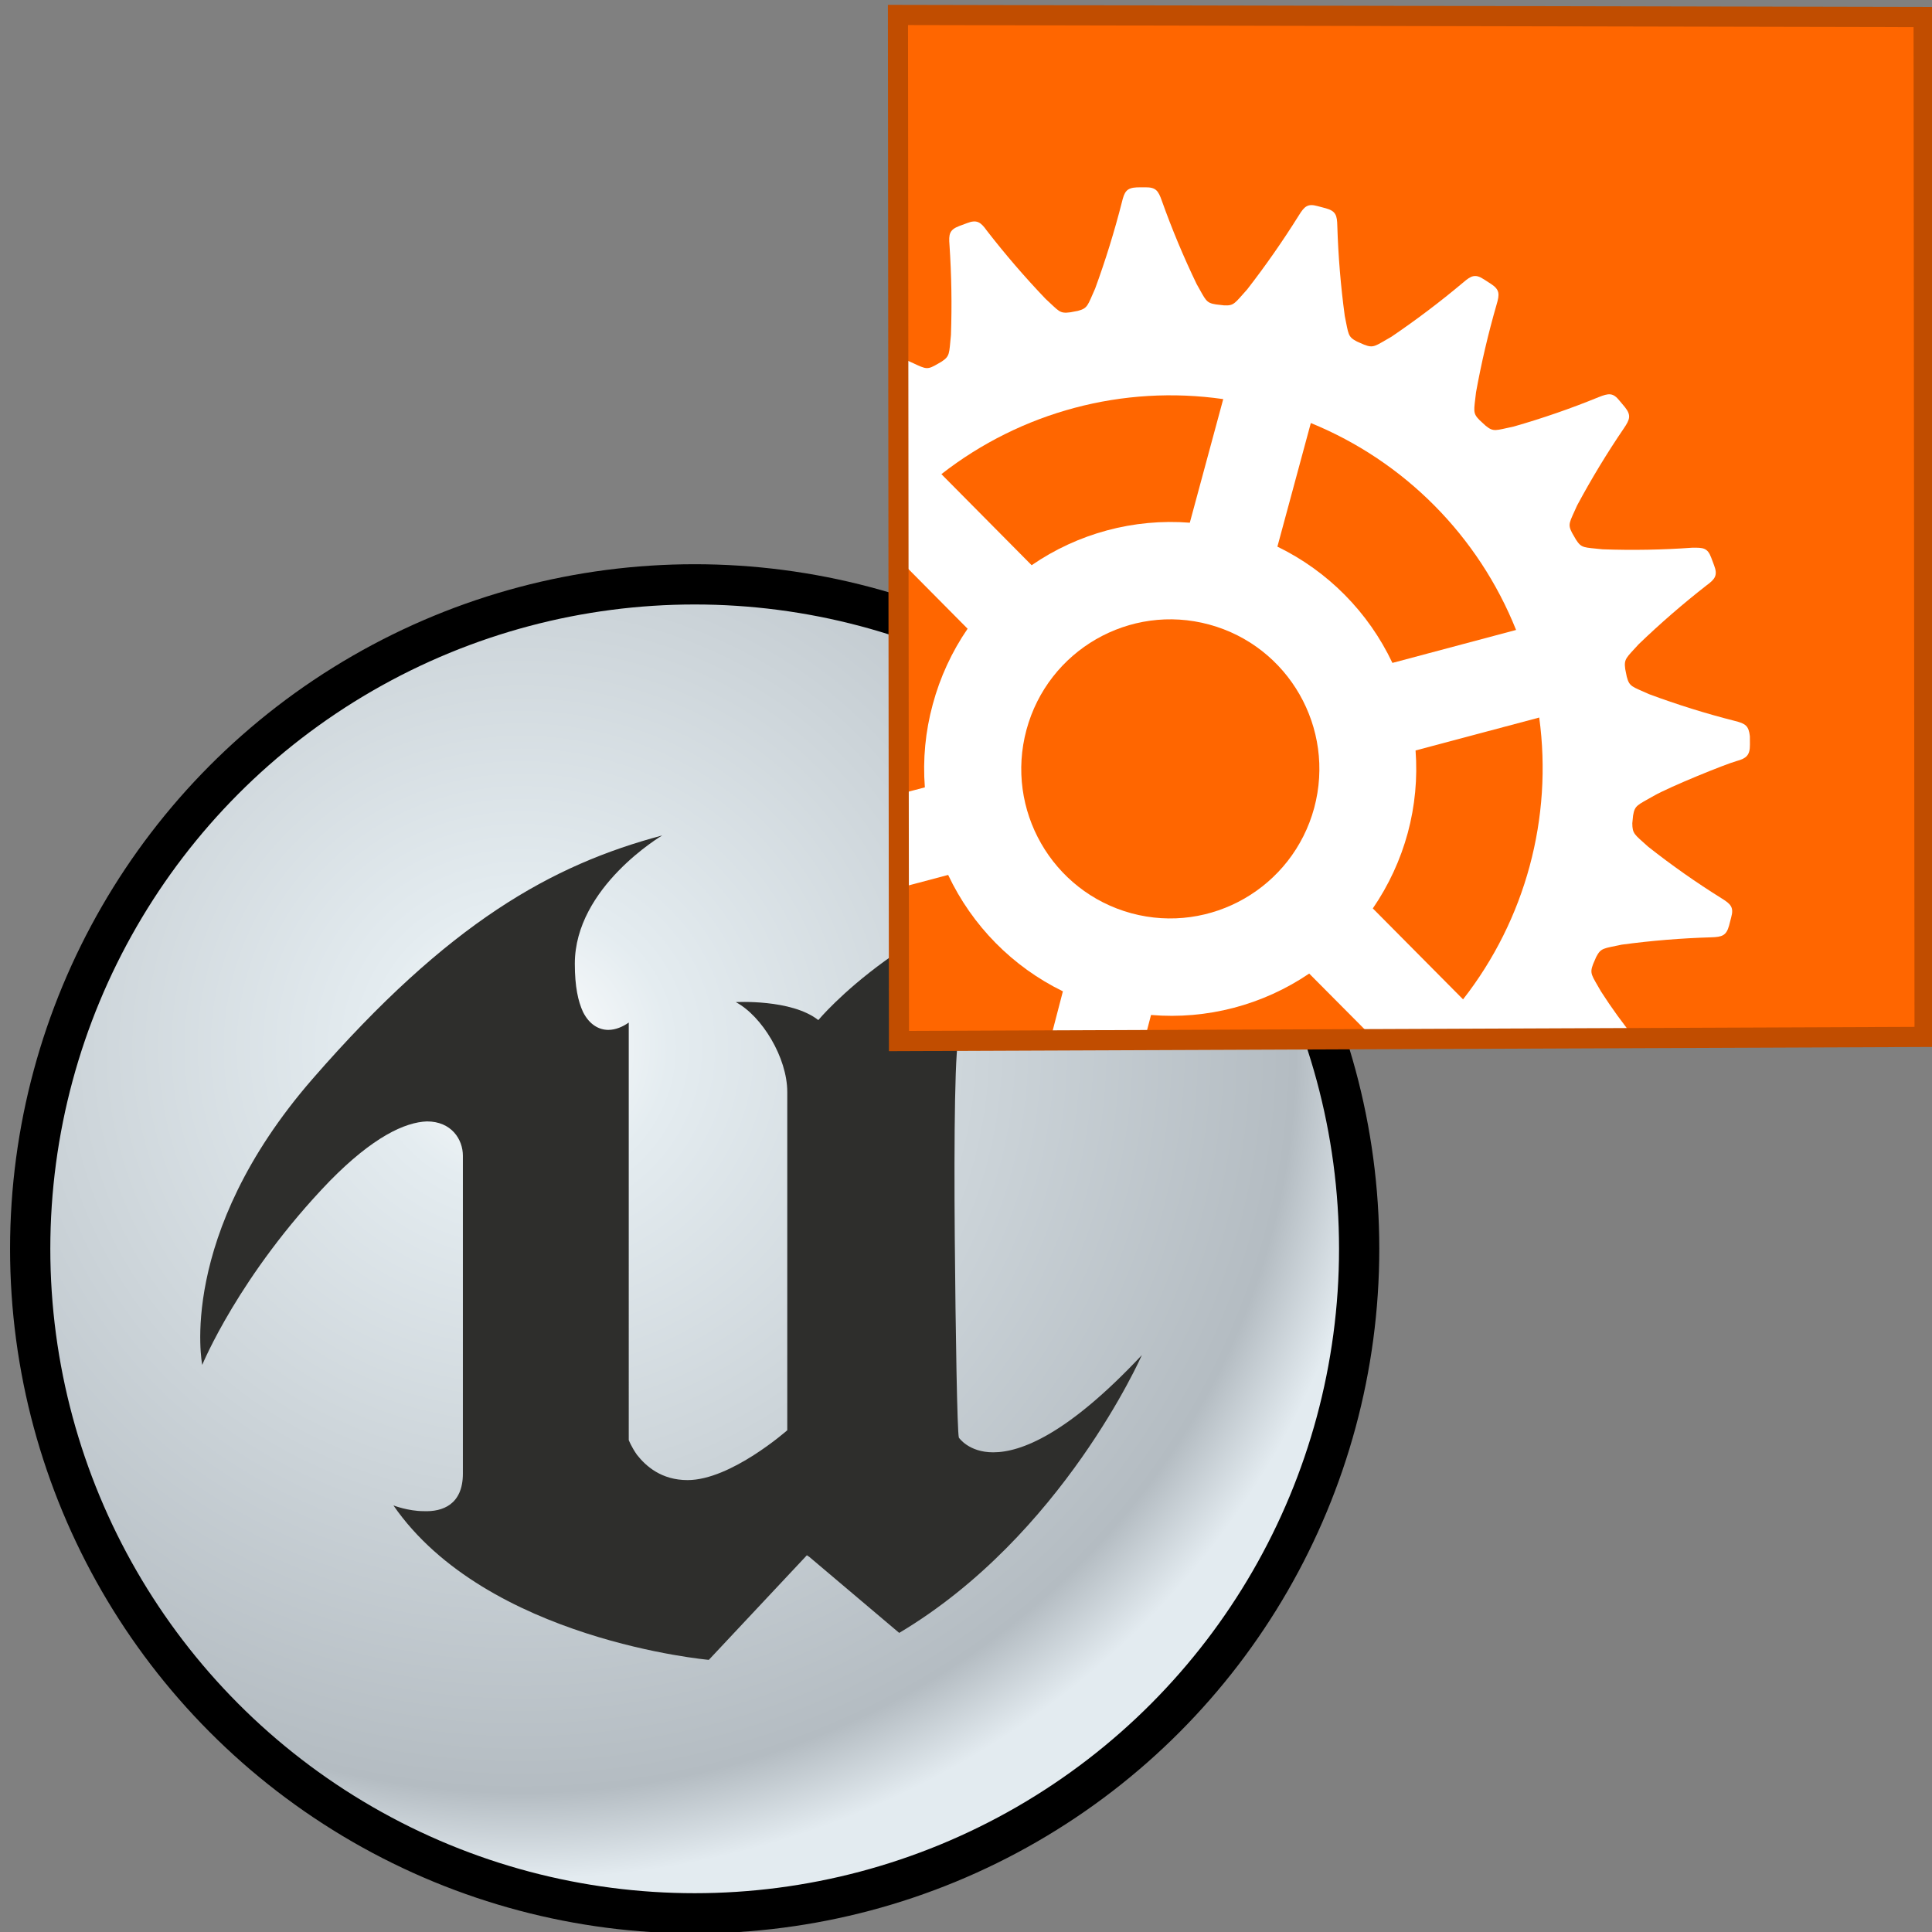<?xml version="1.0" encoding="UTF-8" standalone="no"?>
<svg
   xmlns:dc="http://purl.org/dc/elements/1.1/"
   xmlns:cc="http://creativecommons.org/ns#"
   xmlns:rdf="http://www.w3.org/1999/02/22-rdf-syntax-ns#"
   xmlns:svg="http://www.w3.org/2000/svg"
   xmlns="http://www.w3.org/2000/svg"
   xmlns:xlink="http://www.w3.org/1999/xlink"
   xmlns:sodipodi="http://sodipodi.sourceforge.net/DTD/sodipodi-0.dtd"
   xmlns:inkscape="http://www.inkscape.org/namespaces/inkscape"
   width="48.0px"
   height="48.0px"
   viewBox="0 0 48.0 48.0"
   version="1.1"
   id="SVGRoot"
   sodipodi:docname="engine_unreal.svg"
   inkscape:version="1.0.1 (3bc2e813f5, 2020-09-07)">
  <rect x="0" y="0" width="48.0" height="48.0" fill="#808080" stroke="none"/>
  <defs
     id="defs43841">
    <linearGradient
       inkscape:collect="always"
       id="linearGradient13313">
      <stop
         style="stop-color:#ffffff;stop-opacity:1"
         offset="0"
         id="stop13309" />
      <stop
         style="stop-color:#e4ecf0;stop-opacity:1"
         offset="0.171"
         id="stop13317" />
      <stop
         style="stop-color:#b4bcc2;stop-opacity:1"
         offset="0.896"
         id="stop13319" />
      <stop
         style="stop-color:#e3ebf0;stop-opacity:1"
         offset="1"
         id="stop13311" />
    </linearGradient>
    <path
       id="SVGID_1_"
       d="M152,110.2c-3,0-4.2-1.8-4.2-1.8c-0.2-0.8-0.4-12.7-0.5-24.5c-0.1-12.3,0-24.5,0.6-24.6     c3.5-6.5,14.5-19.6,14.5-19.6c-20.6,4.1-31.8,17.6-31.8,17.6c-3.3-2.6-10.1-2.2-10.1-2.2c3.2,1.7,6.3,6.8,6.3,11v41.4     c0,0-6.9,6.1-12.2,6.1c-3.2,0-5.1-1.7-6.2-3.1c-0.7-1-1-1.8-1-1.8V57.6c-0.7,0.5-1.6,0.9-2.5,0.9c-1.1,0-2.3-0.6-3.1-2.2     c-0.6-1.3-1-3.1-1-5.9c0-9.4,10.7-15.7,10.7-15.7c-13.5,3.6-26.1,10.6-42.8,29.8c-16.7,19.2-13.5,35-13.5,35S59.7,88.5,70.8,77     c5.3-5.4,9.2-7.2,11.9-7.3c3,0,4.4,2.2,4.4,4.2v38.9c0,3.8-2.5,4.7-4.8,4.6c-1.9,0-3.7-0.7-3.7-0.7     c11.4,16.5,38.6,18.9,38.6,18.9l12-12.8l0.3,0.2l11,9.3c20-11.9,29.7-34,29.7-34C161.1,108,155.4,110.2,152,110.2" />
    <rect
       id="SVGID_3_"
       x="-46.8"
       y="-94.5"
       width="705.6"
       height="470.4" />
    <path
       id="SVGID_5_"
       d="M115.6,5.2c21.2,0,41.2,8.3,56.2,23.5c15,15.1,23.3,35.3,23.3,56.7c0,21.4-8.3,41.5-23.3,56.7     c-15,15.1-35,23.5-56.2,23.5s-41.2-8.3-56.2-23.5c-15-15.1-23.3-35.3-23.3-56.7c0-21.4,8.3-41.5,23.3-56.7     C74.4,13.5,94.3,5.2,115.6,5.2 M115.6,1.5C69.6,1.5,32.4,39,32.4,85.3c0,46.3,37.2,83.8,83.1,83.8s83.1-37.5,83.1-83.8     C198.7,39,161.5,1.5,115.6,1.5" />
    <rect
       id="SVGID_7_"
       x="-46.8"
       y="-94.5"
       width="705.6"
       height="470.4" />
    <polygon
       id="SVGID_9_"
       points="73.6,238.3 55.8,238.3 55.8,222 73.3,222 73.3,225.6 60.6,225.6 60.6,228.4 72.6,228.4      72.6,231.8 60.6,231.8 60.6,234.6 73.6,234.6    " />
    <rect
       id="SVGID_11_"
       x="-46.8"
       y="-94.5"
       width="705.6"
       height="470.4" />
    <polygon
       id="SVGID_13_"
       points="97.7,238.3 90.6,238.3 81.1,226.1 81,226.1 81,238.3 76.3,238.3 76.3,222 83.6,222 92.9,234.3      93,234.3 93,222 97.7,222    " />
    <rect
       id="SVGID_15_"
       x="-46.8"
       y="-94.5"
       width="705.6"
       height="470.4" />
    <path
       id="SVGID_17_"
       d="M111.6,238.5c-1.5,0-2.8,0-3.9-0.1c-1.1-0.1-2-0.2-2.8-0.4c-0.8-0.2-1.4-0.5-1.9-0.9     c-0.5-0.4-0.9-0.9-1.1-1.5c-0.3-0.6-0.4-1.3-0.5-2.2c-0.1-0.8-0.1-1.9-0.1-3V230c0-1.2,0-2.2,0.1-3c0.1-0.9,0.3-1.6,0.5-2.2     c0.3-0.6,0.6-1.1,1.1-1.4c0.5-0.4,1.1-0.7,1.9-0.9c0.8-0.2,1.7-0.3,2.8-0.4c1.1-0.1,2.4-0.1,3.9-0.1h0.7c1.3,0,2.4,0,3.3,0.1     c0.9,0.1,1.8,0.2,2.4,0.3c0.7,0.1,1.2,0.3,1.7,0.6c0.4,0.2,0.8,0.6,1,0.9c0.3,0.4,0.4,0.8,0.5,1.4c0.1,0.5,0.1,1.2,0.1,1.9v0.6     h-4.6v-0.2c0-0.4-0.1-0.7-0.2-0.9c-0.1-0.3-0.3-0.5-0.7-0.6c-0.3-0.2-0.8-0.3-1.4-0.3c-0.6-0.1-1.4-0.1-2.4-0.1h-0.4     c-0.9,0-1.7,0-2.3,0c-0.6,0-1.2,0.1-1.6,0.2c-0.4,0.1-0.8,0.3-1,0.4c-0.2,0.2-0.4,0.5-0.6,0.8c-0.1,0.3-0.2,0.7-0.2,1.2     c0,0.5-0.1,1.1-0.1,1.8v0.3c0,0.7,0,1.3,0.1,1.7c0,0.5,0.1,0.9,0.2,1.2c0.1,0.3,0.3,0.6,0.6,0.8c0.2,0.2,0.6,0.3,1,0.4     c0.4,0.1,1,0.2,1.6,0.2c0.6,0,1.4,0,2.3,0h0.4c0.7,0,1.4,0,1.9,0c0.5,0,1-0.1,1.3-0.1c0.4-0.1,0.7-0.1,0.9-0.2     c0.2-0.1,0.4-0.2,0.5-0.4c0.1-0.2,0.2-0.3,0.2-0.6c0-0.2,0.1-0.5,0.1-0.7v-0.5h-6.2v-3.1h10.8v3.6c0,0.8-0.1,1.5-0.2,2.1     c-0.1,0.6-0.3,1.1-0.6,1.5c-0.3,0.4-0.6,0.8-1.1,1.1c-0.4,0.3-1,0.5-1.7,0.7s-1.5,0.3-2.5,0.4c-1,0.1-2.1,0.1-3.4,0.1H111.6z" />
    <rect
       id="SVGID_19_"
       x="-46.8"
       y="-94.5"
       width="705.6"
       height="470.4" />
    <rect
       id="SVGID_21_"
       x="1.8"
       y="184.5"
       width="227.7"
       height="54.1" />
    <rect
       id="SVGID_23_"
       x="-46.8"
       y="-94.5"
       width="705.6"
       height="470.4" />
    <rect
       id="SVGID_25_"
       x="133.3"
       y="222.1"
       width="42.8"
       height="16.5" />
    <polygon
       id="SVGID_27_"
       points="154.6,238.3 147.5,238.3 138.1,226.2 138,226.2 138,238.3 133.4,238.3 133.4,222.2          140.6,222.2 149.9,234.3 150,234.3 150,222.2 154.6,222.2        " />
    <rect
       id="SVGID_29_"
       x="1.8"
       y="184.4"
       width="227.7"
       height="54.1" />
    <polygon
       id="SVGID_31_"
       points="176,238.3 158.4,238.3 158.4,222.2 175.7,222.2 175.7,225.7 163.1,225.7 163.1,228.5          175.1,228.5 175.1,231.9 163.1,231.9 163.1,234.7 176,234.7        " />
    <rect
       id="SVGID_33_"
       x="1.8"
       y="184.4"
       width="227.7"
       height="54.1" />
    <path
       id="SVGID_35_"
       d="M18.9,213.3c-2.3,0-4.3-0.1-6.1-0.2c-1.7-0.1-3.2-0.3-4.5-0.6c-1.3-0.3-2.3-0.7-3.1-1.2     c-0.8-0.5-1.5-1.2-2-1.9c-0.5-0.8-0.8-1.7-1-2.8c-0.2-1.1-0.3-2.3-0.3-3.7v-18.4h8.4v15.7c0,1,0,1.8,0.1,2.5     c0.1,0.7,0.2,1.3,0.4,1.8c0.2,0.5,0.5,0.9,0.9,1.2c0.4,0.3,0.9,0.5,1.6,0.7c0.6,0.2,1.4,0.3,2.4,0.3c0.9,0.1,2.1,0.1,3.4,0.1h0.7     c1.3,0,2.4,0,3.4-0.1c0.9-0.1,1.7-0.2,2.4-0.3c0.6-0.2,1.2-0.4,1.6-0.7c0.4-0.3,0.7-0.7,0.9-1.2c0.2-0.5,0.3-1.1,0.4-1.8     c0.1-0.7,0.1-1.5,0.1-2.5v-15.7h8.4v18.4c0,1.4-0.1,2.6-0.3,3.7c-0.2,1.1-0.5,2-1,2.8c-0.5,0.8-1.1,1.4-2,1.9     c-0.8,0.5-1.9,0.9-3.1,1.2c-1.3,0.3-2.8,0.5-4.5,0.6c-1.8,0.1-3.8,0.2-6.1,0.2H18.9z" />
    <rect
       id="SVGID_37_"
       x="-46.8"
       y="-94.5"
       width="705.6"
       height="470.4" />
    <polygon
       id="SVGID_39_"
       points="80,213 67.5,213 51,191.7 50.8,191.7 50.8,213 42.6,213 42.6,184.5 55.3,184.5 71.7,205.8      71.8,205.8 71.8,184.5 80,184.5    " />
    <rect
       id="SVGID_41_"
       x="-46.8"
       y="-94.5"
       width="705.6"
       height="470.4" />
    <path
       id="SVGID_43_"
       d="M119.6,213h-8.3v-2.3c0-0.8,0-1.5-0.1-2.2c-0.1-0.6-0.2-1.1-0.4-1.5c-0.2-0.4-0.5-0.8-0.9-1     c-0.4-0.3-0.9-0.4-1.6-0.6c-0.6-0.1-1.4-0.2-2.4-0.3c-0.9,0-2.1-0.1-3.4-0.1h-8.4v7.9h-8.3v-28.5H108c2.3,0,4.2,0.1,5.7,0.4     c1.5,0.3,2.7,0.8,3.5,1.4c0.9,0.7,1.5,1.6,1.8,2.7c0.3,1.1,0.5,2.5,0.5,4.1v1c0,1.1-0.1,2.1-0.3,2.9c-0.2,0.8-0.5,1.6-0.9,2.2     c-0.4,0.6-0.9,1.1-1.5,1.5c-0.6,0.4-1.4,0.7-2.3,0.9v0.2c1,0.2,1.8,0.4,2.5,0.6c0.6,0.3,1.1,0.6,1.5,1.1c0.4,0.5,0.6,1.2,0.7,2     c0.1,0.8,0.2,1.8,0.2,3.1V213z M104.6,198.9c1.4,0,2.6,0,3.5-0.1c0.9-0.1,1.5-0.3,2-0.6c0.4-0.3,0.7-0.7,0.9-1.2     c0.1-0.5,0.2-1.2,0.2-2v-0.5c0-0.8-0.1-1.5-0.2-2c-0.1-0.5-0.4-0.9-0.9-1.1c-0.5-0.3-1.1-0.4-2-0.5c-0.9-0.1-2-0.1-3.4-0.1H94.2     v8.1H104.6z" />
    <rect
       id="SVGID_45_"
       x="-46.8"
       y="-94.5"
       width="705.6"
       height="470.4" />
    <polygon
       id="SVGID_47_"
       points="156.1,213 125,213 125,184.5 155.6,184.5 155.6,190.8 133.4,190.8 133.4,195.6 154.4,195.6      154.4,201.6 133.4,201.6 133.4,206.5 156.1,206.5    " />
    <rect
       id="SVGID_49_"
       x="-46.8"
       y="-94.5"
       width="705.6"
       height="470.4" />
    <path
       id="SVGID_51_"
       d="M198.9,213h-9.1l-2.6-5.1h-17.8l-2.6,5.1h-9l15.3-28.5h10.3L198.9,213z M184.2,201.9l-5.8-11.5h-0.2     l-5.8,11.5H184.2z" />
    <rect
       id="SVGID_53_"
       x="-46.8"
       y="-94.5"
       width="705.6"
       height="470.4" />
    <polygon
       id="SVGID_55_"
       points="229.5,213 202,213 202,184.5 210.4,184.5 210.4,206.4 229.5,206.4    " />
    <rect
       id="SVGID_57_"
       x="-46.8"
       y="-94.5"
       width="705.6"
       height="470.4" />
    <rect
       id="SVGID_59_"
       x="125"
       y="222.2"
       width="4.8"
       height="16.2" />
    <rect
       id="SVGID_61_"
       x="-46.8"
       y="-94.5"
       width="705.6"
       height="470.4" />
    <defs
       id="defs44728">
      <path
         id="path45041"
         d="m 115.6,5.2 c 21.2,0 41.2,8.3 56.2,23.5 15,15.1 23.3,35.3 23.3,56.7 0,21.4 -8.3,41.5 -23.3,56.7 -15,15.1 -35,23.5 -56.2,23.5 -21.2,0 -41.2,-8.3 -56.2,-23.5 C 44.4,127 36.1,106.8 36.1,85.4 36.1,64 44.4,43.9 59.4,28.7 74.4,13.5 94.3,5.2 115.6,5.2 m 0,-3.7 c -46,0 -83.2,37.5 -83.2,83.8 0,46.3 37.2,83.8 83.1,83.8 45.9,0 83.1,-37.5 83.1,-83.8 C 198.7,39 161.5,1.5 115.6,1.5" />
    </defs>
    <clipPath
       id="SVGID_6_">
      <use
         xlink:href="#SVGID_5_"
         style="overflow:visible"
         id="use44730"
         x="0"
         y="0"
         width="100%"
         height="100%" />
    </clipPath>
    <linearGradient
       id="linear-gradient-7"
       x1="18.36"
       y1="21.51"
       x2="19.43"
       y2="23.01"
       xlink:href="#linear-gradient-2"
       gradientTransform="matrix(2.564,0.584,0.586,2.571,-91.651,-61.009)" />
    <linearGradient
       id="linear-gradient-2"
       x1="25.49"
       y1="12.17"
       x2="27.24"
       y2="15.46"
       gradientUnits="userSpaceOnUse">
      <stop
         offset="0"
         stop-color="#2e3436"
         id="stop16" />
      <stop
         offset="1"
         stop-color="#fff"
         id="stop18" />
    </linearGradient>
    <linearGradient
       id="linear-gradient-13"
       x1="20.91"
       y1="27.25"
       x2="19.2"
       y2="23.98"
       xlink:href="#linear-gradient"
       gradientTransform="matrix(2.564,0.584,0.586,2.571,-91.651,-61.009)" />
    <linearGradient
       id="linear-gradient"
       x1="26.95"
       y1="20.77"
       x2="26.21"
       y2="15.49"
       gradientTransform="rotate(40.53,26.546,17.882)"
       gradientUnits="userSpaceOnUse">
      <stop
         offset="0"
         stop-color="#2e3436"
         id="stop11" />
      <stop
         offset="1"
         stop-color="#eceeea"
         id="stop13" />
    </linearGradient>
    <linearGradient
       id="linear-gradient-14"
       x1="17.445"
       y1="20.881"
       x2="17.68"
       y2="27.87"
       gradientTransform="matrix(1.511,2.049,-1.296,2.389,-27.004,-104.869)"
       xlink:href="#linear-gradient" />
    <linearGradient
       id="linearGradient11831"
       x1="26.95"
       y1="20.77"
       x2="26.21"
       y2="15.49"
       gradientTransform="rotate(40.53,26.546,17.882)"
       gradientUnits="userSpaceOnUse">
      <stop
         offset="0"
         stop-color="#2e3436"
         id="stop11827"
         style="stop-color:#2e3436;stop-opacity:1" />
      <stop
         offset="1"
         stop-color="#eceeea"
         id="stop11829"
         style="stop-color:#888a85;stop-opacity:1" />
    </linearGradient>
    <linearGradient
       id="linear-gradient-16"
       x1="19.13"
       y1="22.07"
       x2="18.67"
       y2="25.04"
       gradientTransform="matrix(2.108,2.858,-1.808,3.333,-25.717,-143.078)"
       xlink:href="#linear-gradient" />
    <linearGradient
       id="linear-gradient-7-6"
       x1="18.36"
       y1="21.51"
       x2="19.43"
       y2="23.01"
       xlink:href="#linear-gradient-2"
       gradientTransform="matrix(2.533,0.577,0.579,2.539,-30.145,-55.406)" />
    <linearGradient
       id="linear-gradient-13-7"
       x1="20.91"
       y1="27.25"
       x2="19.2"
       y2="23.98"
       xlink:href="#linear-gradient"
       gradientTransform="matrix(2.533,0.577,0.579,2.539,-30.145,-55.406)" />
    <linearGradient
       id="linear-gradient-14-6"
       x1="17.445"
       y1="20.881"
       x2="17.68"
       y2="27.87"
       gradientTransform="matrix(2.533,0.577,0.579,2.539,-30.157,-55.413)"
       xlink:href="#linear-gradient" />
    <linearGradient
       id="linear-gradient-16-5"
       x1="19.13"
       y1="22.07"
       x2="18.67"
       y2="25.04"
       gradientTransform="matrix(2.082,2.823,-1.786,3.292,16.179,-100.099)"
       xlink:href="#linear-gradient" />
    <radialGradient
       inkscape:collect="always"
       xlink:href="#linearGradient13313"
       id="radialGradient13315"
       cx="12.806"
       cy="25.948"
       fx="12.806"
       fy="25.948"
       r="17.009"
       gradientTransform="matrix(1.262,-0.001,0.001,1.215,-3.228,-5.488)"
       gradientUnits="userSpaceOnUse" />
  </defs>
  <sodipodi:namedview
     id="base"
     pagecolor="#ffffff"
     bordercolor="#666666"
     borderopacity="1.0"
     inkscape:pageopacity="0.0"
     inkscape:pageshadow="2"
     inkscape:zoom="11.2"
     inkscape:cx="10.604909"
     inkscape:cy="20.618536"
     inkscape:document-units="px"
     inkscape:current-layer="layer1"
     inkscape:document-rotation="0"
     showgrid="true"
     inkscape:window-width="2560"
     inkscape:window-height="1377"
     inkscape:window-x="-8"
     inkscape:window-y="-8"
     inkscape:window-maximized="1"
     inkscape:snap-global="false">
    <inkscape:grid
       type="xygrid"
       id="grid44411" />
  </sodipodi:namedview>
  <g
     inkscape:label="Layer 1"
     inkscape:groupmode="layer"
     id="layer1">
    <ellipse
       style="color:#000000;overflow:visible;fill:url(#radialGradient13315);stroke:#000000;stroke-width:1;stroke-linecap:round;stroke-linejoin:round;stroke-miterlimit:4;stroke-dasharray:none;stop-color:#000000;fill-opacity:1"
       id="path45415"
       cx="17.259"
       cy="31.027"
       rx="16.509"
       ry="16.509" />
    <g
       id="g44725"
       style="stroke-width:4.914"
       transform="matrix(0.203,0,0,0.203,-6.181,13.712)">
      <defs
         id="defs44710">
        <path
           id="path45028"
           d="m 152,110.2 c -3,0 -4.2,-1.8 -4.2,-1.8 -0.2,-0.8 -0.4,-12.7 -0.5,-24.5 -0.1,-12.3 0,-24.5 0.6,-24.6 3.5,-6.5 14.5,-19.6 14.5,-19.6 -20.6,4.1 -31.8,17.6 -31.8,17.6 -3.3,-2.6 -10.1,-2.2 -10.1,-2.2 3.2,1.7 6.3,6.8 6.3,11 v 41.4 c 0,0 -6.9,6.1 -12.2,6.1 -3.2,0 -5.1,-1.7 -6.2,-3.1 -0.7,-1 -1,-1.8 -1,-1.8 V 57.6 c -0.7,0.5 -1.6,0.9 -2.5,0.9 -1.1,0 -2.3,-0.6 -3.1,-2.2 -0.6,-1.3 -1,-3.1 -1,-5.9 0,-9.4 10.7,-15.7 10.7,-15.7 C 98,38.3 85.4,45.3 68.7,64.5 52,83.7 55.2,99.5 55.2,99.5 c 0,0 4.5,-11 15.6,-22.5 5.3,-5.4 9.2,-7.2 11.9,-7.3 3,0 4.4,2.2 4.4,4.2 v 38.9 c 0,3.8 -2.5,4.7 -4.8,4.6 -1.9,0 -3.7,-0.7 -3.7,-0.7 11.4,16.5 38.6,18.9 38.6,18.9 l 12,-12.8 0.3,0.2 11,9.3 c 20,-11.9 29.7,-34 29.7,-34 -9.1,9.7 -14.8,11.9 -18.2,11.9" />
      </defs>
      <clipPath
         id="SVGID_2_">
        <use
           xlink:href="#SVGID_1_"
           style="overflow:visible"
           id="use44712"
           x="0"
           y="0"
           width="100%"
           height="100%" />
      </clipPath>
      <g
         class="st0"
         clip-path="url(#SVGID_2_)"
         id="g44723"
         style="stroke-width:4.914">
        <defs
           id="defs44716">
          <rect
             id="rect45033"
             x="-46.8"
             y="-94.5"
             width="705.6"
             height="470.4" />
        </defs>
        <clipPath
           id="SVGID_4_">
          <use
             xlink:href="#SVGID_3_"
             style="overflow:visible"
             id="use44718"
             x="0"
             y="0"
             width="100%"
             height="100%" />
        </clipPath>
        <rect
           x="53.7"
           y="33.5"
           class="st1"
           width="117.6"
           height="103.4"
           clip-path="url(#SVGID_4_)"
           id="rect44721"
           style="stroke-width:4.914" />
      </g>
    </g>
    <g
       id="g18266"
       transform="matrix(1.702,-1.732,1.726,1.708,-104.443,105.384)"
       style="stroke-width:0.412">
      <path
         style="fill:#ffffff;fill-rule:evenodd;stroke:none;stroke-width:0.412px;stroke-linecap:butt;stroke-linejoin:miter;stroke-opacity:1"
         d="M 67.455,6.92 74.821,14.42 67.411,21.741 60,14.286 Z"
         id="path18250" />
      <g
         id="Page-1"
         stroke="none"
         stroke-width="2.929"
         fill="none"
         fill-rule="evenodd"
         transform="matrix(0.099,0.099,-0.099,0.099,67.41,6.881)">
        <g
           id="engine_logo"
           fill="#ff6600"
           fill-rule="nonzero"
           style="stroke-width:19.222">
          <path
             d="m 18.44,73.05 -0.54,2 h 17 l -4.86,-4.94 c -3.418,2.274 -7.511,3.312 -11.6,2.94 z"
             id="Shape"
             style="stroke-width:2.929" />
          <path
             d="m 37.94,53.89 c 0.138,2.02 -0.068,4.049 -0.61,6 -0.55,1.967 -1.429,3.826 -2.6,5.5 l 6.56,6.68 c 4.604,-5.785 6.667,-13.188 5.72,-20.52 z"
             id="path17588"
             style="stroke-width:2.929" />
          <path
             d="M 3.66,62.73 0,63.67 V 75 h 11 l 1,-3.72 C 8.328,69.462 5.386,66.446 3.66,62.73 Z"
             id="path17590"
             style="stroke-width:2.929" />
          <path
             d="m 36.29,47.49 9.07,-2.34 C 42.653,38.27 37.268,32.785 30.44,29.95 l -2.51,9 c 3.678,1.812 6.627,4.824 8.36,8.54 z"
             id="path17592"
             style="stroke-width:2.929" />
          <path
             d="m 0,0 v 24.69 c 0.37,0.21 0.7,0.39 0.93,0.49 1.25,0.57 1.35,0.73 2,0.39 l 0.5,-0.28 C 4.07,24.88 3.99,24.71 4.14,23.35 4.232,21.16 4.212,18.968 4.08,16.78 4.02,15.99 4.08,15.67 4.8,15.4 l 0.58,-0.21 c 0.71,-0.27 1,-0.07 1.44,0.56 1.333,1.739 2.755,3.408 4.26,5 1,0.92 1,1.1 1.81,1 l 0.55,-0.1 c 0.74,-0.19 0.71,-0.38 1.28,-1.62 0.773,-2.058 1.44,-4.154 2,-6.28 0.19,-0.77 0.35,-1.05 1.11,-1.08 h 0.62 c 0.76,0 0.94,0.24 1.2,1 0.724,2.07 1.559,4.099 2.5,6.08 0.67,1.19 0.66,1.38 1.41,1.5 l 0.57,0.07 c 0.76,0.05 0.79,-0.14 1.72,-1.15 1.359,-1.721 2.631,-3.51 3.81,-5.36 0.42,-0.67 0.66,-0.89 1.39,-0.68 l 0.59,0.16 c 0.74,0.21 0.83,0.52 0.84,1.31 0.053,2.194 0.219,4.384 0.5,6.56 0.27,1.34 0.2,1.51 0.88,1.87 l 0.52,0.23 c 0.71,0.28 0.79,0.11 2,-0.56 1.826,-1.216 3.588,-2.524 5.28,-3.92 0.6,-0.51 0.9,-0.64 1.53,-0.22 l 0.52,0.34 c 0.63,0.42 0.62,0.75 0.39,1.5 -0.625,2.102 -1.142,4.235 -1.55,6.39 -0.16,1.36 -0.28,1.51 0.26,2.05 l 0.42,0.39 c 0.59,0.49 0.72,0.35 2.06,0.08 2.113,-0.586 4.193,-1.287 6.23,-2.1 0.74,-0.29 1.06,-0.33 1.53,0.27 l 0.39,0.47 c 0.47,0.6 0.36,0.9 -0.09,1.55 -1.251,1.804 -2.406,3.674 -3.46,5.6 -0.56,1.24 -0.72,1.34 -0.38,2 l 0.28,0.49 c 0.41,0.65 0.58,0.56 1.94,0.72 2.19,0.094 4.383,0.071 6.57,-0.07 0.79,0 1.11,0 1.38,0.73 l 0.21,0.57 c 0.27,0.72 0.07,1 -0.56,1.45 -1.739,1.333 -3.408,2.755 -5,4.26 -0.92,1 -1.1,1.05 -1,1.81 l 0.11,0.56 c 0.19,0.74 0.38,0.71 1.62,1.28 2.056,0.779 4.152,1.447 6.28,2 0.77,0.2 1,0.36 1.08,1.12 v 0.61 c 0,0.76 -0.24,1 -1,1.2 -0.76,0.2 -4.89,1.83 -6.08,2.5 -1.19,0.67 -1.38,0.66 -1.51,1.42 l -0.06,0.56 c 0,0.77 0.14,0.8 1.15,1.72 1.715,1.368 3.504,2.64 5.36,3.81 0.67,0.42 0.89,0.66 0.68,1.39 l -0.16,0.6 c -0.21,0.73 -0.52,0.82 -1.31,0.84 -2.194,0.049 -4.383,0.213 -6.56,0.49 -1.34,0.28 -1.51,0.21 -1.87,0.88 l -0.23,0.52 c -0.28,0.71 -0.11,0.8 0.56,2 0.766,1.21 1.601,2.375 2.5,3.49 H 75 v -75 z"
             id="path17594"
             style="stroke-width:2.929" />
          <path
             d="m 2.62,50.28 c 0.545,-1.967 1.421,-3.827 2.59,-5.5 L 0,39.47 V 56.84 L 2,56.33 C 1.856,54.293 2.066,52.246 2.62,50.28 Z"
             id="path17596"
             style="stroke-width:2.929" />
          <path
             d="M 30.49,58.03 C 32.102,52.225 28.705,46.213 22.9,44.599 17.096,42.985 11.083,46.381 9.467,52.185 7.852,57.989 11.247,64.003 17.05,65.62 c 5.806,1.606 11.817,-1.789 13.44,-7.59 z"
             id="path17598"
             style="stroke-width:2.929" />
          <path
             d="m 21.53,37.16 2.51,-9 C 16.712,27.057 9.251,28.981 3.37,33.49 l 6.56,6.69 c 3.408,-2.302 7.502,-3.368 11.6,-3.02 z"
             id="path17600"
             style="stroke-width:2.929" />
        </g>
      </g>
      <path
         style="fill:none;fill-rule:evenodd;stroke:#c14d00;stroke-width:0.206;stroke-linecap:butt;stroke-linejoin:miter;stroke-miterlimit:4;stroke-dasharray:none;stroke-opacity:1"
         d="M 67.455,6.92 74.821,14.42 67.411,21.741 60,14.286 Z"
         id="path18252" />
    </g>
  </g>
  <style
     type="text/css"
     id="style44707">
	.st0{clip-path:url(#SVGID_2_);}
	.st1{clip-path:url(#SVGID_4_);fill:#2E2E2C;}
	.st2{clip-path:url(#SVGID_6_);}
	.st3{clip-path:url(#SVGID_8_);fill:#2E2E2C;}
	.st4{clip-path:url(#SVGID_10_);}
	.st5{clip-path:url(#SVGID_12_);fill:#2E2E2C;}
	.st6{clip-path:url(#SVGID_14_);}
	.st7{clip-path:url(#SVGID_16_);fill:#2E2E2C;}
	.st8{clip-path:url(#SVGID_18_);}
	.st9{clip-path:url(#SVGID_20_);fill:#2E2E2C;}
	.st10{clip-path:url(#SVGID_22_);}
	.st11{clip-path:url(#SVGID_24_);enable-background:new    ;}
	.st12{clip-path:url(#SVGID_26_);}
	.st13{clip-path:url(#SVGID_28_);}
	.st14{clip-path:url(#SVGID_30_);fill:#2E2E2C;}
	.st15{clip-path:url(#SVGID_32_);}
	.st16{clip-path:url(#SVGID_34_);fill:#2E2E2C;}
	.st17{clip-path:url(#SVGID_36_);}
	.st18{clip-path:url(#SVGID_38_);fill:#2E2E2C;}
	.st19{clip-path:url(#SVGID_40_);}
	.st20{clip-path:url(#SVGID_42_);fill:#2E2E2C;}
	.st21{clip-path:url(#SVGID_44_);}
	.st22{clip-path:url(#SVGID_46_);fill:#2E2E2C;}
	.st23{clip-path:url(#SVGID_48_);}
	.st24{clip-path:url(#SVGID_50_);fill:#2E2E2C;}
	.st25{clip-path:url(#SVGID_52_);}
	.st26{clip-path:url(#SVGID_54_);fill:#2E2E2C;}
	.st27{clip-path:url(#SVGID_56_);}
	.st28{clip-path:url(#SVGID_58_);fill:#2E2E2C;}
	.st29{clip-path:url(#SVGID_60_);}
	.st30{clip-path:url(#SVGID_62_);fill:#2E2E2C;}
</style>
</svg>
